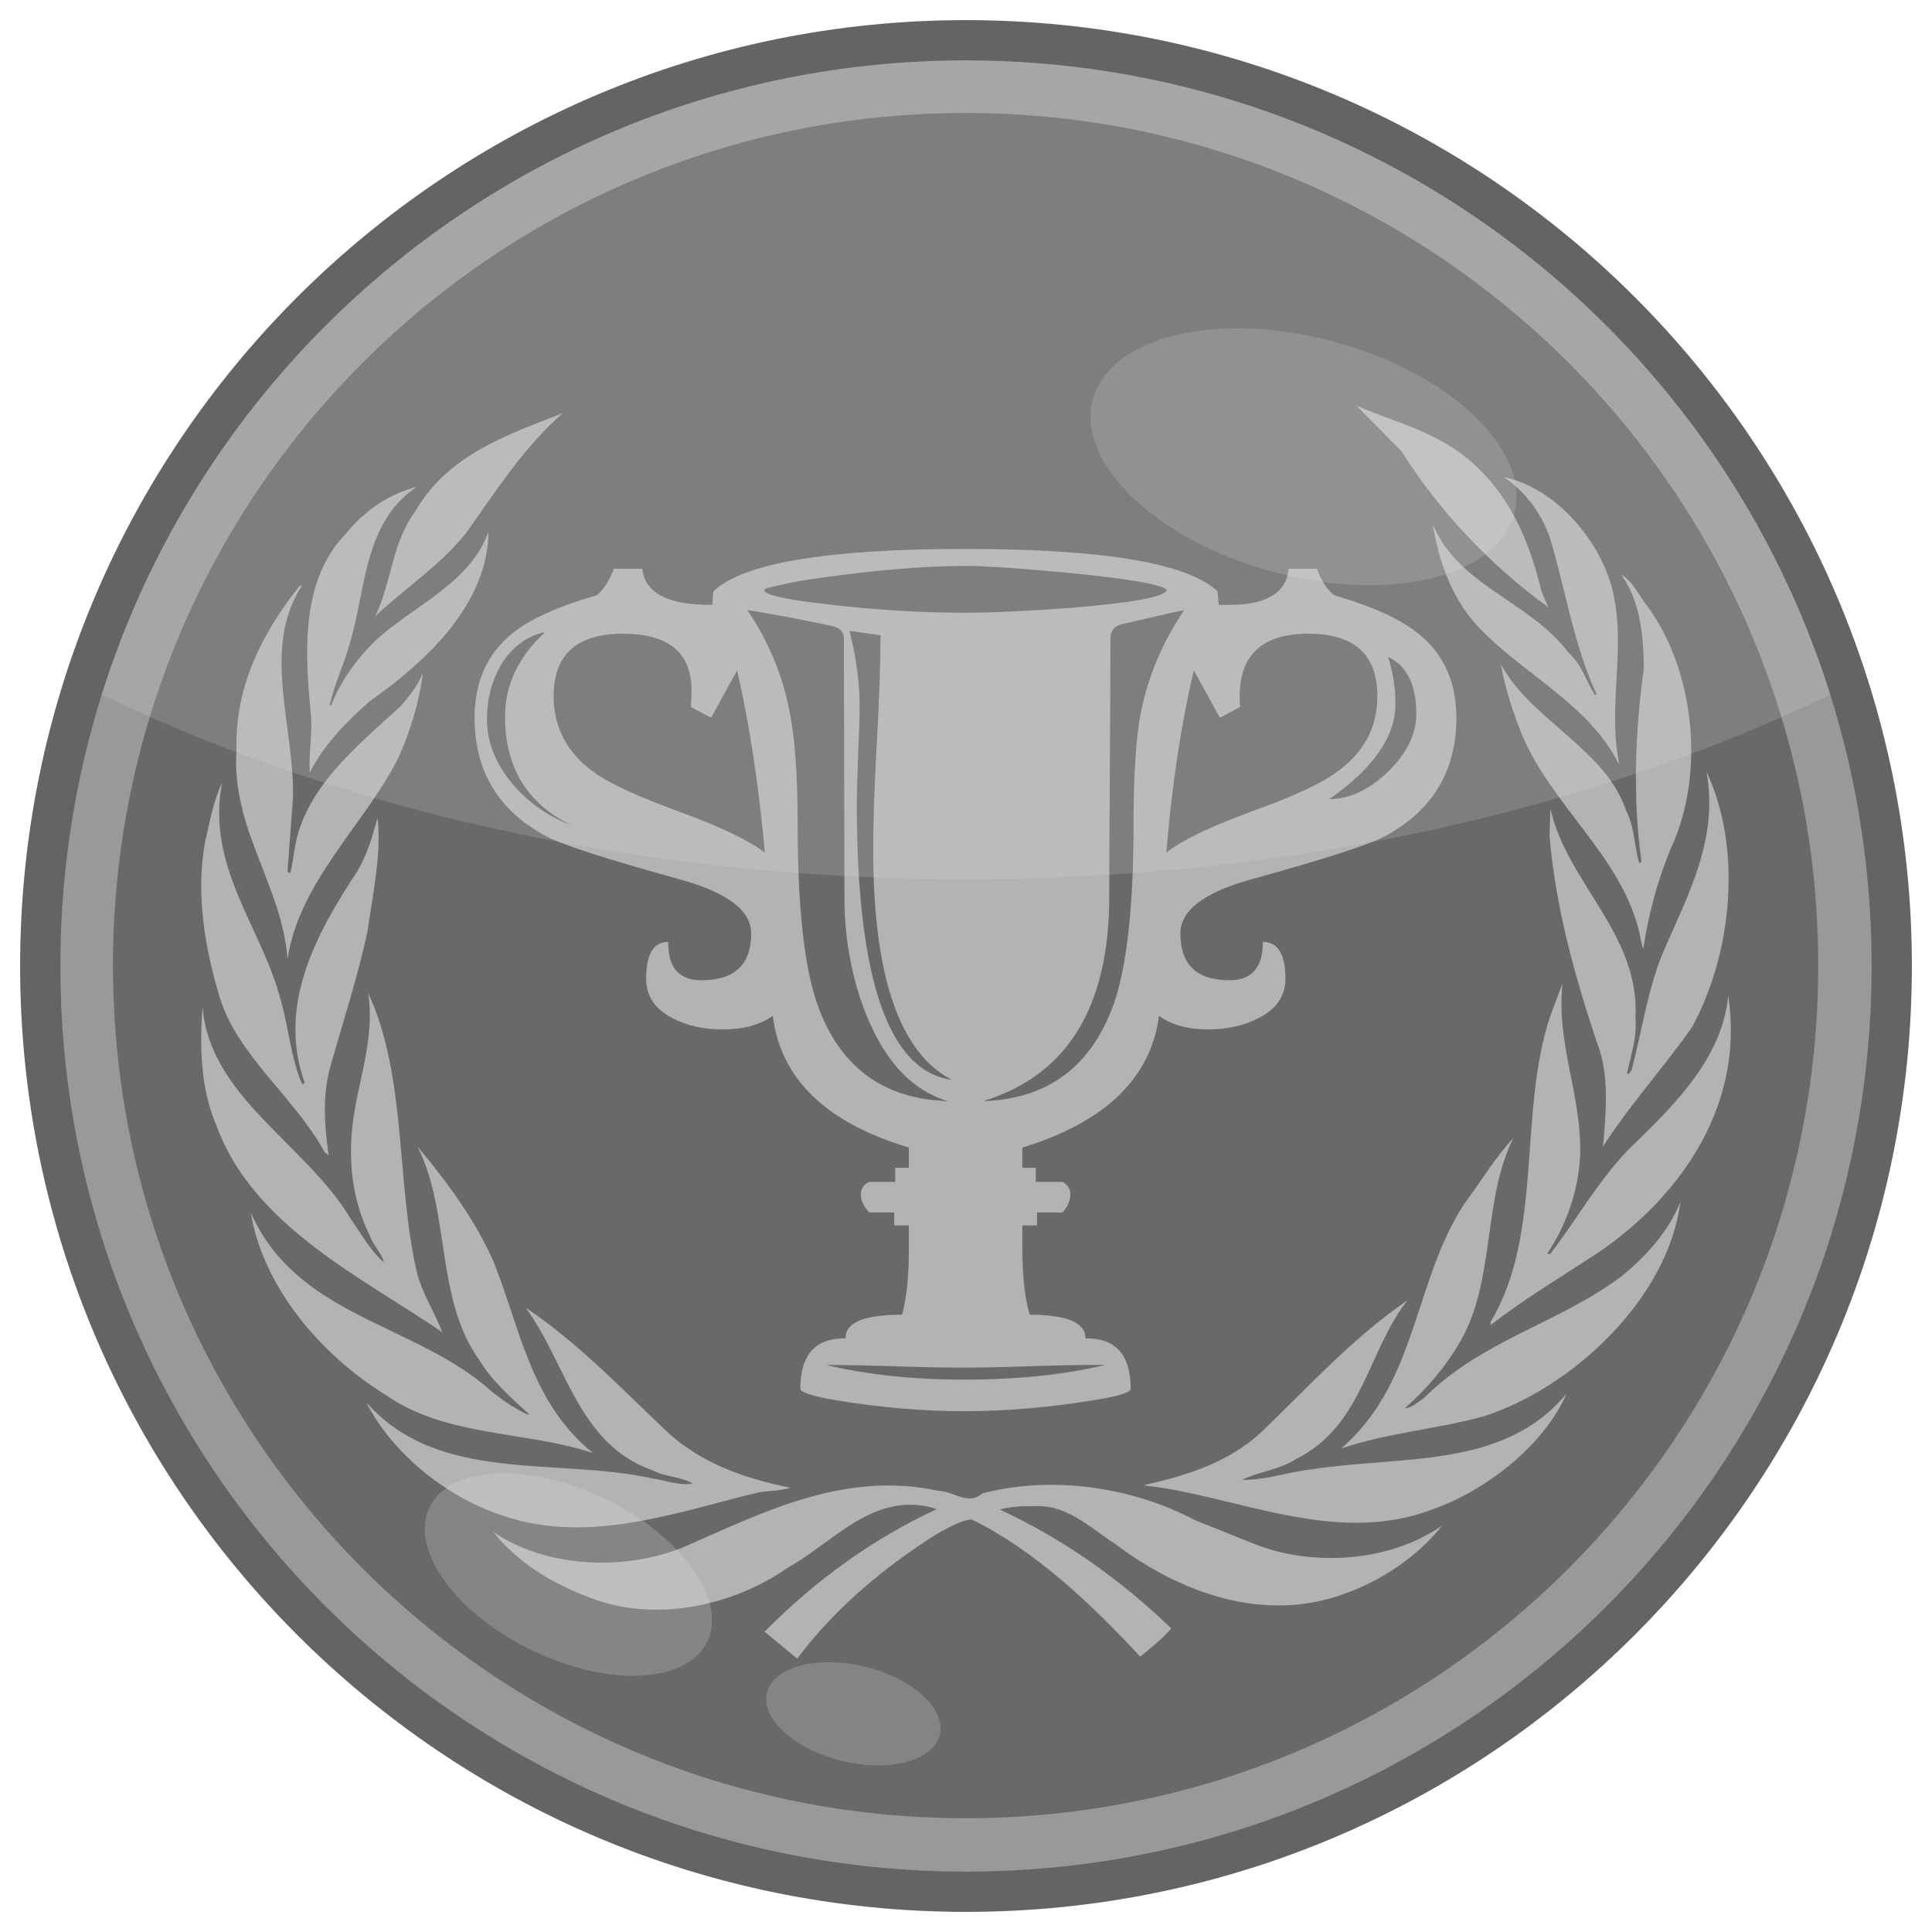 <?xml version="1.0" encoding="UTF-8" standalone="no"?>
<!-- Created with Inkscape (http://www.inkscape.org/) -->
<svg
   xmlns:svg="http://www.w3.org/2000/svg"
   xmlns="http://www.w3.org/2000/svg"
   version="1.0"
   width="100%"
   height="100%"
   viewBox="0 0 48 48"
   id="svg2383">
  <defs
     id="defs2385">
    <style
       type="text/css"
       id="style3433" />
  </defs>
  <g
     id="layer1">
    <path
       d="M 47,24 C 47,36.703 36.703,47 24,47 C 11.297,47 1,36.703 1,24 C 1,11.297 11.297,1 24,1 C 36.703,1 47,11.297 47,24 L 47,24 z"
       id="path2393"
       style="opacity:1;fill:#999999;fill-opacity:1;fill-rule:evenodd;stroke:none;stroke-width:2;stroke-linecap:butt;stroke-linejoin:miter;marker:none;marker-start:none;marker-mid:none;marker-end:none;stroke-miterlimit:4;stroke-dasharray:none;stroke-dashoffset:0;stroke-opacity:1;visibility:visible;display:inline;overflow:visible;enable-background:accumulate" />
    <path
       d="M 47,24 C 47,36.703 36.703,47 24,47 C 11.297,47 1,36.703 1,24 C 1,11.297 11.297,1 24,1 C 36.703,1 47,11.297 47,24 L 47,24 z"
       transform="matrix(0.921,0,0,0.921,1.886,1.886)"
       id="path3464"
       style="opacity:1;fill:#696969;fill-opacity:1;fill-rule:evenodd;stroke:none;stroke-width:2;stroke-linecap:butt;stroke-linejoin:miter;marker:none;marker-start:none;marker-mid:none;marker-end:none;stroke-miterlimit:4;stroke-dasharray:none;stroke-dashoffset:0;stroke-opacity:1;visibility:visible;display:inline;overflow:visible;enable-background:accumulate" />
    <path
       d="M 33.704,10.082 L 34.82,11.211 C 35.733,12.672 37.034,14.056 38.465,15.085 L 38.304,14.709 C 38.016,13.525 37.57,12.382 36.584,11.5 C 35.744,10.746 34.685,10.498 33.704,10.082 z M 13.979,10.267 C 12.632,10.791 11.126,11.292 10.313,12.71 C 9.742,13.476 9.728,14.472 9.325,15.307 C 10.071,14.607 10.912,14.068 11.57,13.254 C 12.304,12.231 12.99,11.134 13.979,10.267 z M 37.367,11.856 C 37.9,12.213 38.299,12.769 38.499,13.335 C 38.899,14.64 39.092,16.018 39.665,17.243 L 39.628,17.276 C 39.413,16.934 39.307,16.519 38.973,16.218 C 37.975,14.91 36.236,14.567 35.592,13.015 C 35.755,13.942 36.04,14.817 36.691,15.535 C 37.815,16.746 39.447,17.461 40.216,18.973 L 40.226,18.96 C 39.939,17.532 40.394,16.156 40.082,14.742 C 39.809,13.492 38.676,12.124 37.367,11.856 z M 10.347,12.098 C 9.66,12.273 9.05,12.689 8.569,13.287 C 7.46,14.45 7.573,16.239 7.729,17.807 C 7.761,18.293 7.664,18.748 7.695,19.202 C 8.021,18.535 8.593,17.943 9.184,17.424 C 10.618,16.414 12.117,15.003 12.138,13.207 C 11.674,14.5 10.272,15.045 9.325,15.919 C 8.839,16.396 8.448,16.947 8.226,17.531 L 8.193,17.505 C 8.309,16.988 8.545,16.524 8.68,16.019 C 9.103,14.655 9.014,13.014 10.347,12.098 z M 40.277,14.275 C 40.746,14.93 40.829,15.752 40.841,16.597 C 40.627,18.159 40.558,19.812 40.781,21.392 C 40.781,21.42 40.754,21.439 40.727,21.439 C 40.598,21.022 40.612,20.537 40.404,20.149 C 39.899,18.615 38.042,17.896 37.289,16.503 C 37.395,17.11 37.587,17.689 37.81,18.247 C 38.515,19.955 40.226,21.244 40.7,23.056 C 40.754,23.223 40.767,23.427 40.828,23.577 C 40.955,22.709 41.183,21.871 41.507,21.087 C 42.374,19.236 42.112,16.665 40.922,15.052 C 40.712,14.79 40.578,14.451 40.277,14.275 z M 7.48,14.548 C 7.459,14.553 7.444,14.571 7.423,14.581 C 6.494,15.765 5.834,17.061 5.874,18.65 C 5.749,20.606 7.003,21.984 7.144,23.829 C 7.435,21.904 9.028,20.526 9.89,18.845 C 10.191,18.173 10.418,17.439 10.508,16.712 C 10.387,17.021 10.18,17.291 9.943,17.555 C 8.836,18.564 7.567,19.6 7.326,21.06 C 7.285,21.267 7.272,21.483 7.212,21.685 C 7.164,21.706 7.164,21.651 7.144,21.638 L 7.279,19.827 C 7.325,18.059 6.481,16.102 7.504,14.548 C 7.495,14.546 7.488,14.546 7.48,14.548 z M 42.397,19.168 C 42.7,20.817 41.957,22.194 41.362,23.56 C 40.943,24.509 40.805,25.577 40.535,26.594 L 40.455,26.688 L 40.425,26.655 C 40.519,26.213 40.674,25.786 40.633,25.284 C 40.747,23.21 38.93,21.937 38.519,20.089 L 38.499,20.781 C 38.654,22.591 39.133,24.266 39.679,25.915 C 39.993,26.681 39.899,27.678 39.826,28.486 C 40.479,27.465 41.331,26.527 42.037,25.522 C 43.027,23.707 43.302,21.112 42.397,19.168 z M 5.518,19.443 C 5.302,19.9 5.213,20.412 5.098,20.909 C 4.856,22.193 5.092,23.561 5.447,24.739 C 5.879,26.218 7.335,27.274 8.068,28.627 L 8.166,28.704 C 8.059,27.97 8.005,27.181 8.213,26.48 C 8.529,25.358 8.894,24.259 9.137,23.103 C 9.264,22.194 9.485,21.186 9.379,20.31 C 9.258,20.782 9.118,21.241 8.875,21.651 C 7.874,23.166 6.878,24.962 7.568,26.897 C 7.552,26.917 7.53,26.944 7.504,26.93 C 7.227,26.291 7.177,25.558 6.983,24.877 C 6.52,23.056 5.108,21.544 5.518,19.443 z M 38.822,24.427 L 38.519,25.233 C 37.708,27.643 38.351,30.651 37.034,32.841 L 37.034,32.922 C 37.894,32.255 38.804,31.713 39.699,31.127 C 41.87,29.646 43.336,27.355 42.938,24.739 C 42.784,26.306 41.595,27.464 40.425,28.594 C 39.67,29.401 39.165,30.303 38.519,31.151 L 38.439,31.151 C 38.916,30.424 39.213,29.614 39.258,28.704 C 39.304,27.198 38.652,25.928 38.822,24.427 z M 9.147,24.672 C 9.329,25.868 8.855,26.925 8.747,28.063 C 8.654,28.997 8.796,29.917 9.184,30.69 C 9.265,30.933 9.485,31.132 9.54,31.369 C 9.189,31.053 8.963,30.637 8.7,30.26 C 7.59,28.417 5.196,27.238 5.034,25.011 C 4.953,26.002 4.992,27.072 5.367,27.935 C 6.256,30.436 8.988,31.735 10.992,33.1 C 10.803,32.623 10.516,32.177 10.374,31.678 C 9.828,29.4 10.122,26.775 9.147,24.672 z M 37.599,28.271 C 37.126,28.788 36.79,29.359 36.385,29.904 C 35.114,31.829 35.223,34.355 33.318,35.989 C 34.443,35.606 35.681,35.507 36.839,35.196 C 39.078,34.485 41.453,32.246 41.748,29.857 C 41.474,30.563 40.902,31.217 40.277,31.715 C 38.716,32.885 36.831,33.286 35.387,34.726 C 35.232,34.828 35.077,34.981 34.9,34.988 C 35.441,34.518 35.929,33.94 36.271,33.342 C 37.16,31.836 36.825,29.822 37.599,28.271 z M 10.374,28.486 C 11.196,30.128 10.811,32.265 11.909,33.792 C 12.211,34.297 12.708,34.74 13.139,35.129 L 13.119,35.149 C 12.729,34.968 12.365,34.709 12.02,34.403 C 10.144,32.864 7.348,32.653 6.23,30.126 C 6.534,31.981 7.977,33.67 9.597,34.666 C 11.081,35.701 13.051,35.546 14.732,36.1 C 13.178,34.848 12.923,32.978 12.252,31.322 C 11.801,30.308 11.121,29.38 10.374,28.486 z M 34.967,32.307 C 33.616,33.229 32.532,34.433 31.315,35.603 C 30.488,36.349 29.48,36.658 28.442,36.893 L 28.442,36.907 L 28.862,36.961 C 31.033,37.312 33.312,38.361 35.579,37.505 C 36.898,37.041 38.347,35.937 38.926,34.618 C 37.368,36.51 34.826,36.155 32.605,36.504 C 32.008,36.564 31.458,36.779 30.854,36.766 C 31.277,36.563 31.792,36.516 32.202,36.248 C 33.858,35.422 33.965,33.592 34.967,32.307 z M 13.058,32.488 C 14.074,33.854 14.35,35.877 16.22,36.534 C 16.531,36.697 16.924,36.68 17.208,36.86 C 16.851,36.915 16.544,36.778 16.207,36.732 C 13.821,36.199 10.892,36.878 9.1,34.84 C 9.78,36.172 11.176,37.241 12.528,37.666 C 14.606,38.371 16.784,37.584 18.744,37.102 C 19.025,37.028 19.369,37.056 19.631,36.961 C 18.54,36.739 17.504,36.39 16.644,35.637 C 15.447,34.511 14.356,33.35 13.058,32.488 z M 26.106,36.89 C 25.531,36.891 24.958,36.959 24.406,37.102 C 24.056,37.416 23.695,37.048 23.324,37.041 C 20.95,36.523 18.903,37.605 16.933,38.459 C 15.465,39.037 13.543,38.945 12.252,38.056 C 12.891,38.857 13.746,39.348 14.628,39.682 C 16.268,40.336 18.22,39.894 19.577,38.947 C 20.742,38.293 21.743,37.006 23.277,37.492 C 21.716,38.217 20.286,39.234 18.996,40.539 L 19.806,41.208 C 20.747,39.948 21.998,38.917 23.264,38.117 C 23.538,37.969 23.829,37.786 24.134,37.747 C 25.688,38.506 27.074,39.807 28.328,41.158 C 28.595,40.942 28.881,40.709 29.1,40.459 C 27.799,39.202 26.375,38.218 24.843,37.505 C 25.097,37.431 25.387,37.415 25.686,37.421 C 26.512,37.369 27.074,37.956 27.713,38.362 C 29.289,39.557 31.396,40.345 33.415,39.592 C 34.32,39.268 35.196,38.693 35.838,37.895 C 34.59,38.782 32.71,38.934 31.254,38.395 L 29.688,37.767 C 28.644,37.212 27.372,36.888 26.106,36.89 z"
       id="path3254"
       style="fill:#b3b3b3" />
    <path
       d="M 36.183,17.833 C 36.183,19.159 35.589,20.146 34.402,20.778 C 34.019,20.984 32.917,21.343 31.093,21.845 C 29.915,22.171 29.326,22.621 29.326,23.191 C 29.326,23.967 29.733,24.354 30.547,24.354 C 31.098,24.354 31.376,24.038 31.376,23.402 C 31.749,23.402 31.936,23.708 31.936,24.316 C 31.936,24.747 31.711,25.073 31.261,25.298 C 30.897,25.485 30.48,25.576 30.011,25.576 C 29.518,25.576 29.111,25.465 28.795,25.24 C 28.589,26.792 27.454,27.883 25.4,28.511 L 25.4,29.014 L 25.735,29.014 L 25.735,29.363 L 26.396,29.363 C 26.525,29.43 26.592,29.535 26.592,29.674 C 26.592,29.832 26.525,29.981 26.396,30.124 L 25.764,30.124 L 25.764,30.445 L 25.4,30.445 L 25.4,30.977 C 25.4,31.681 25.457,32.241 25.582,32.662 C 25.907,32.662 26.19,32.691 26.42,32.744 C 26.788,32.839 26.97,33.007 26.97,33.251 C 27.717,33.242 28.091,33.658 28.091,34.501 C 28.091,34.592 27.799,34.688 27.219,34.779 C 26.099,34.965 25.007,35.061 23.954,35.061 C 22.934,35.061 21.88,34.97 20.798,34.793 C 20.19,34.692 19.884,34.592 19.884,34.501 C 19.884,33.658 20.257,33.242 21.009,33.251 C 20.999,33.007 21.181,32.839 21.555,32.744 C 21.789,32.691 22.072,32.662 22.412,32.662 C 22.522,32.26 22.58,31.728 22.58,31.063 L 22.58,30.445 L 22.216,30.445 L 22.216,30.124 L 21.598,30.124 C 21.454,29.971 21.387,29.823 21.387,29.674 C 21.387,29.535 21.454,29.43 21.598,29.363 L 22.24,29.363 L 22.24,29.014 L 22.58,29.014 L 22.58,28.511 C 20.521,27.893 19.395,26.801 19.199,25.24 C 18.878,25.465 18.466,25.576 17.964,25.576 C 17.485,25.576 17.068,25.485 16.714,25.298 C 16.273,25.073 16.053,24.747 16.053,24.316 C 16.053,23.708 16.235,23.402 16.604,23.402 C 16.594,24.038 16.867,24.354 17.427,24.354 C 18.251,24.354 18.663,23.967 18.663,23.191 C 18.663,22.621 18.069,22.171 16.881,21.845 C 15.057,21.343 13.956,20.984 13.573,20.778 C 12.385,20.146 11.791,19.159 11.791,17.833 C 11.791,16.957 12.093,16.262 12.701,15.759 C 13.142,15.391 13.85,15.07 14.832,14.787 C 15.004,14.639 15.143,14.419 15.253,14.131 L 15.957,14.131 C 16.024,14.74 16.604,15.036 17.695,15.027 L 17.724,14.692 C 18.462,13.988 20.549,13.638 23.983,13.638 C 27.411,13.638 29.503,13.988 30.25,14.692 L 30.279,15.027 L 30.562,15.027 C 31.467,15.027 31.955,14.73 32.017,14.131 L 32.721,14.131 C 32.822,14.419 32.965,14.639 33.142,14.787 C 34.115,15.07 34.818,15.391 35.259,15.759 C 35.877,16.262 36.183,16.957 36.183,17.833 z M 34.22,17.301 C 34.22,16.262 33.65,15.745 32.51,15.745 C 31.275,15.745 30.71,16.353 30.811,17.565 L 30.308,17.833 L 29.661,16.655 C 29.345,17.981 29.116,19.494 28.977,21.185 C 29.331,20.897 30.011,20.562 31.021,20.189 C 32.089,19.806 32.812,19.475 33.195,19.193 C 33.88,18.709 34.22,18.077 34.22,17.301 L 34.22,17.301 z M 28.991,14.663 C 28.914,14.534 28.134,14.39 26.645,14.242 C 25.376,14.122 24.49,14.06 23.997,14.06 C 22.91,14.06 21.617,14.175 20.123,14.395 C 19.831,14.433 19.467,14.51 19.027,14.62 C 19.012,14.629 18.998,14.644 18.988,14.663 C 18.988,14.768 19.424,14.874 20.305,14.984 C 21.598,15.147 22.819,15.223 23.983,15.223 C 24.653,15.223 25.543,15.18 26.645,15.099 C 28.144,14.974 28.924,14.831 28.991,14.663 L 28.991,14.663 z M 29.422,15.156 C 29.369,15.166 28.852,15.281 27.88,15.506 C 27.684,15.554 27.588,15.669 27.588,15.855 C 27.588,16.569 27.583,17.637 27.574,19.068 C 27.564,20.5 27.559,21.568 27.559,22.281 C 27.559,25.02 26.515,26.715 24.428,27.357 C 26.046,27.304 27.133,26.485 27.684,24.905 C 28,23.976 28.163,22.497 28.163,20.457 C 28.163,19.269 28.22,18.35 28.345,17.694 C 28.531,16.784 28.89,15.941 29.422,15.156 L 29.422,15.156 z M 23.643,26.825 C 22.345,26.15 21.694,24.244 21.694,21.103 C 21.694,20.457 21.722,19.571 21.785,18.446 C 21.847,17.316 21.876,16.43 21.876,15.783 L 21.105,15.673 C 21.272,16.329 21.358,16.957 21.358,17.555 C 21.358,17.823 21.344,18.225 21.32,18.762 C 21.301,19.293 21.287,19.695 21.287,19.964 C 21.287,24.326 22.072,26.61 23.643,26.825 L 23.643,26.825 z M 23.547,27.357 C 22.675,27.098 22.01,26.394 21.54,25.255 C 21.167,24.34 20.98,23.349 20.98,22.281 L 20.966,15.855 C 20.966,15.697 20.861,15.592 20.655,15.549 C 19.994,15.405 19.295,15.276 18.567,15.156 C 19.098,15.941 19.448,16.784 19.62,17.694 C 19.75,18.34 19.817,19.26 19.817,20.457 C 19.817,22.497 19.975,23.976 20.291,24.905 C 20.832,26.485 21.919,27.304 23.547,27.357 L 23.547,27.357 z M 19.003,21.185 C 18.849,19.494 18.62,17.981 18.313,16.655 L 17.667,17.833 L 17.164,17.565 L 17.178,17.273 C 17.226,16.253 16.656,15.745 15.479,15.745 C 14.329,15.745 13.755,16.262 13.755,17.301 C 13.755,18.077 14.09,18.709 14.765,19.193 C 15.158,19.475 15.881,19.806 16.939,20.189 C 17.949,20.562 18.634,20.897 19.003,21.185 z M 14.219,20.514 C 13.103,19.978 12.548,19.078 12.548,17.804 C 12.548,17.019 12.878,16.32 13.544,15.702 C 13.084,15.803 12.72,16.076 12.448,16.516 C 12.218,16.918 12.098,17.368 12.098,17.862 C 12.098,18.441 12.313,18.982 12.744,19.49 C 13.137,19.949 13.63,20.289 14.219,20.514 z M 27.459,33.912 L 27.152,33.912 C 26.798,33.912 26.262,33.921 25.553,33.945 C 24.84,33.969 24.308,33.979 23.954,33.979 C 23.571,33.979 22.996,33.969 22.235,33.945 C 21.473,33.921 20.904,33.912 20.53,33.912 C 21.521,34.151 22.661,34.276 23.954,34.276 C 25.29,34.276 26.458,34.151 27.459,33.912 L 27.459,33.912 z M 34.488,16.32 C 34.608,16.712 34.67,17.1 34.67,17.483 C 34.67,18.297 34.124,19.087 33.028,19.853 C 33.526,19.853 34.009,19.628 34.483,19.174 C 34.953,18.719 35.187,18.24 35.187,17.737 C 35.187,17.014 34.957,16.545 34.488,16.32 L 34.488,16.32 z"
       id="path3437"
       style="fill:#b3b3b3" />
    <path
       d="M 24,1 C 13.73,1 5.014,7.734 2.062,17.031 C 8.124,20.052 15.739,21.844 24,21.844 C 32.261,21.844 39.876,20.052 45.938,17.031 C 42.986,7.734 34.27,1 24,1 z"
       id="path3451"
       style="opacity:1;fill:#e6e6e6;fill-opacity:0.173;fill-rule:evenodd;stroke:none;stroke-width:2;stroke-linecap:butt;stroke-linejoin:miter;marker:none;marker-start:none;marker-mid:none;marker-end:none;stroke-miterlimit:4;stroke-dasharray:none;stroke-dashoffset:0;stroke-opacity:1;visibility:visible;display:inline;overflow:visible;enable-background:accumulate" />
    <path
       d="M 34.675,10.696 C 34.675,12.329 32.247,13.654 29.252,13.654 C 26.257,13.654 23.829,12.329 23.829,10.696 C 23.829,9.062 26.257,7.738 29.252,7.738 C 32.247,7.738 34.675,9.062 34.675,10.696 L 34.675,10.696 z"
       transform="matrix(0.965,0.263,-0.263,0.965,6.971,-6.667)"
       id="path3456"
       style="opacity:1;fill:#e6e6e6;fill-opacity:0.182;fill-rule:evenodd;stroke:none;stroke-width:2;stroke-linecap:butt;stroke-linejoin:miter;marker:none;marker-start:none;marker-mid:none;marker-end:none;stroke-miterlimit:4;stroke-dasharray:none;stroke-dashoffset:0;stroke-opacity:1;visibility:visible;display:inline;overflow:visible;enable-background:accumulate" />
    <path
       d="M 34.675,10.696 C 34.675,12.329 32.247,13.654 29.252,13.654 C 26.257,13.654 23.829,12.329 23.829,10.696 C 23.829,9.062 26.257,7.738 29.252,7.738 C 32.247,7.738 34.675,9.062 34.675,10.696 L 34.675,10.696 z"
       transform="matrix(0.636,0.308,-0.308,0.636,-1.188,23.306)"
       id="path3458"
       style="opacity:1;fill:#e6e6e6;fill-opacity:0.227;fill-rule:evenodd;stroke:none;stroke-width:2;stroke-linecap:butt;stroke-linejoin:miter;marker:none;marker-start:none;marker-mid:none;marker-end:none;stroke-miterlimit:4;stroke-dasharray:none;stroke-dashoffset:0;stroke-opacity:1;visibility:visible;display:inline;overflow:visible;enable-background:accumulate" />
    <path
       d="M 34.675,10.696 C 34.675,12.329 32.247,13.654 29.252,13.654 C 26.257,13.654 23.829,12.329 23.829,10.696 C 23.829,9.062 26.257,7.738 29.252,7.738 C 32.247,7.738 34.675,9.062 34.675,10.696 L 34.675,10.696 z"
       transform="matrix(0.396,9.6084424e-2,-9.6084424e-2,0.396,10.647,35.532)"
       id="path3460"
       style="opacity:1;fill:#e6e6e6;fill-opacity:0.214;fill-rule:evenodd;stroke:none;stroke-width:2;stroke-linecap:butt;stroke-linejoin:miter;marker:none;marker-start:none;marker-mid:none;marker-end:none;stroke-miterlimit:4;stroke-dasharray:none;stroke-dashoffset:0;stroke-opacity:1;visibility:visible;display:inline;overflow:visible;enable-background:accumulate" />
    <path
       d="M 47,24 C 47,36.703 36.703,47 24,47 C 11.297,47 1,36.703 1,24 C 1,11.297 11.297,1 24,1 C 36.703,1 47,11.297 47,24 L 47,24 z"
       id="path3462"
       style="opacity:1;fill:none;fill-opacity:1;fill-rule:evenodd;stroke:#646464;stroke-width:1;stroke-linecap:butt;stroke-linejoin:miter;marker:none;marker-start:none;marker-mid:none;marker-end:none;stroke-miterlimit:4;stroke-dasharray:none;stroke-dashoffset:0;stroke-opacity:1;visibility:visible;display:inline;overflow:visible;enable-background:accumulate" />
  </g>
</svg>
